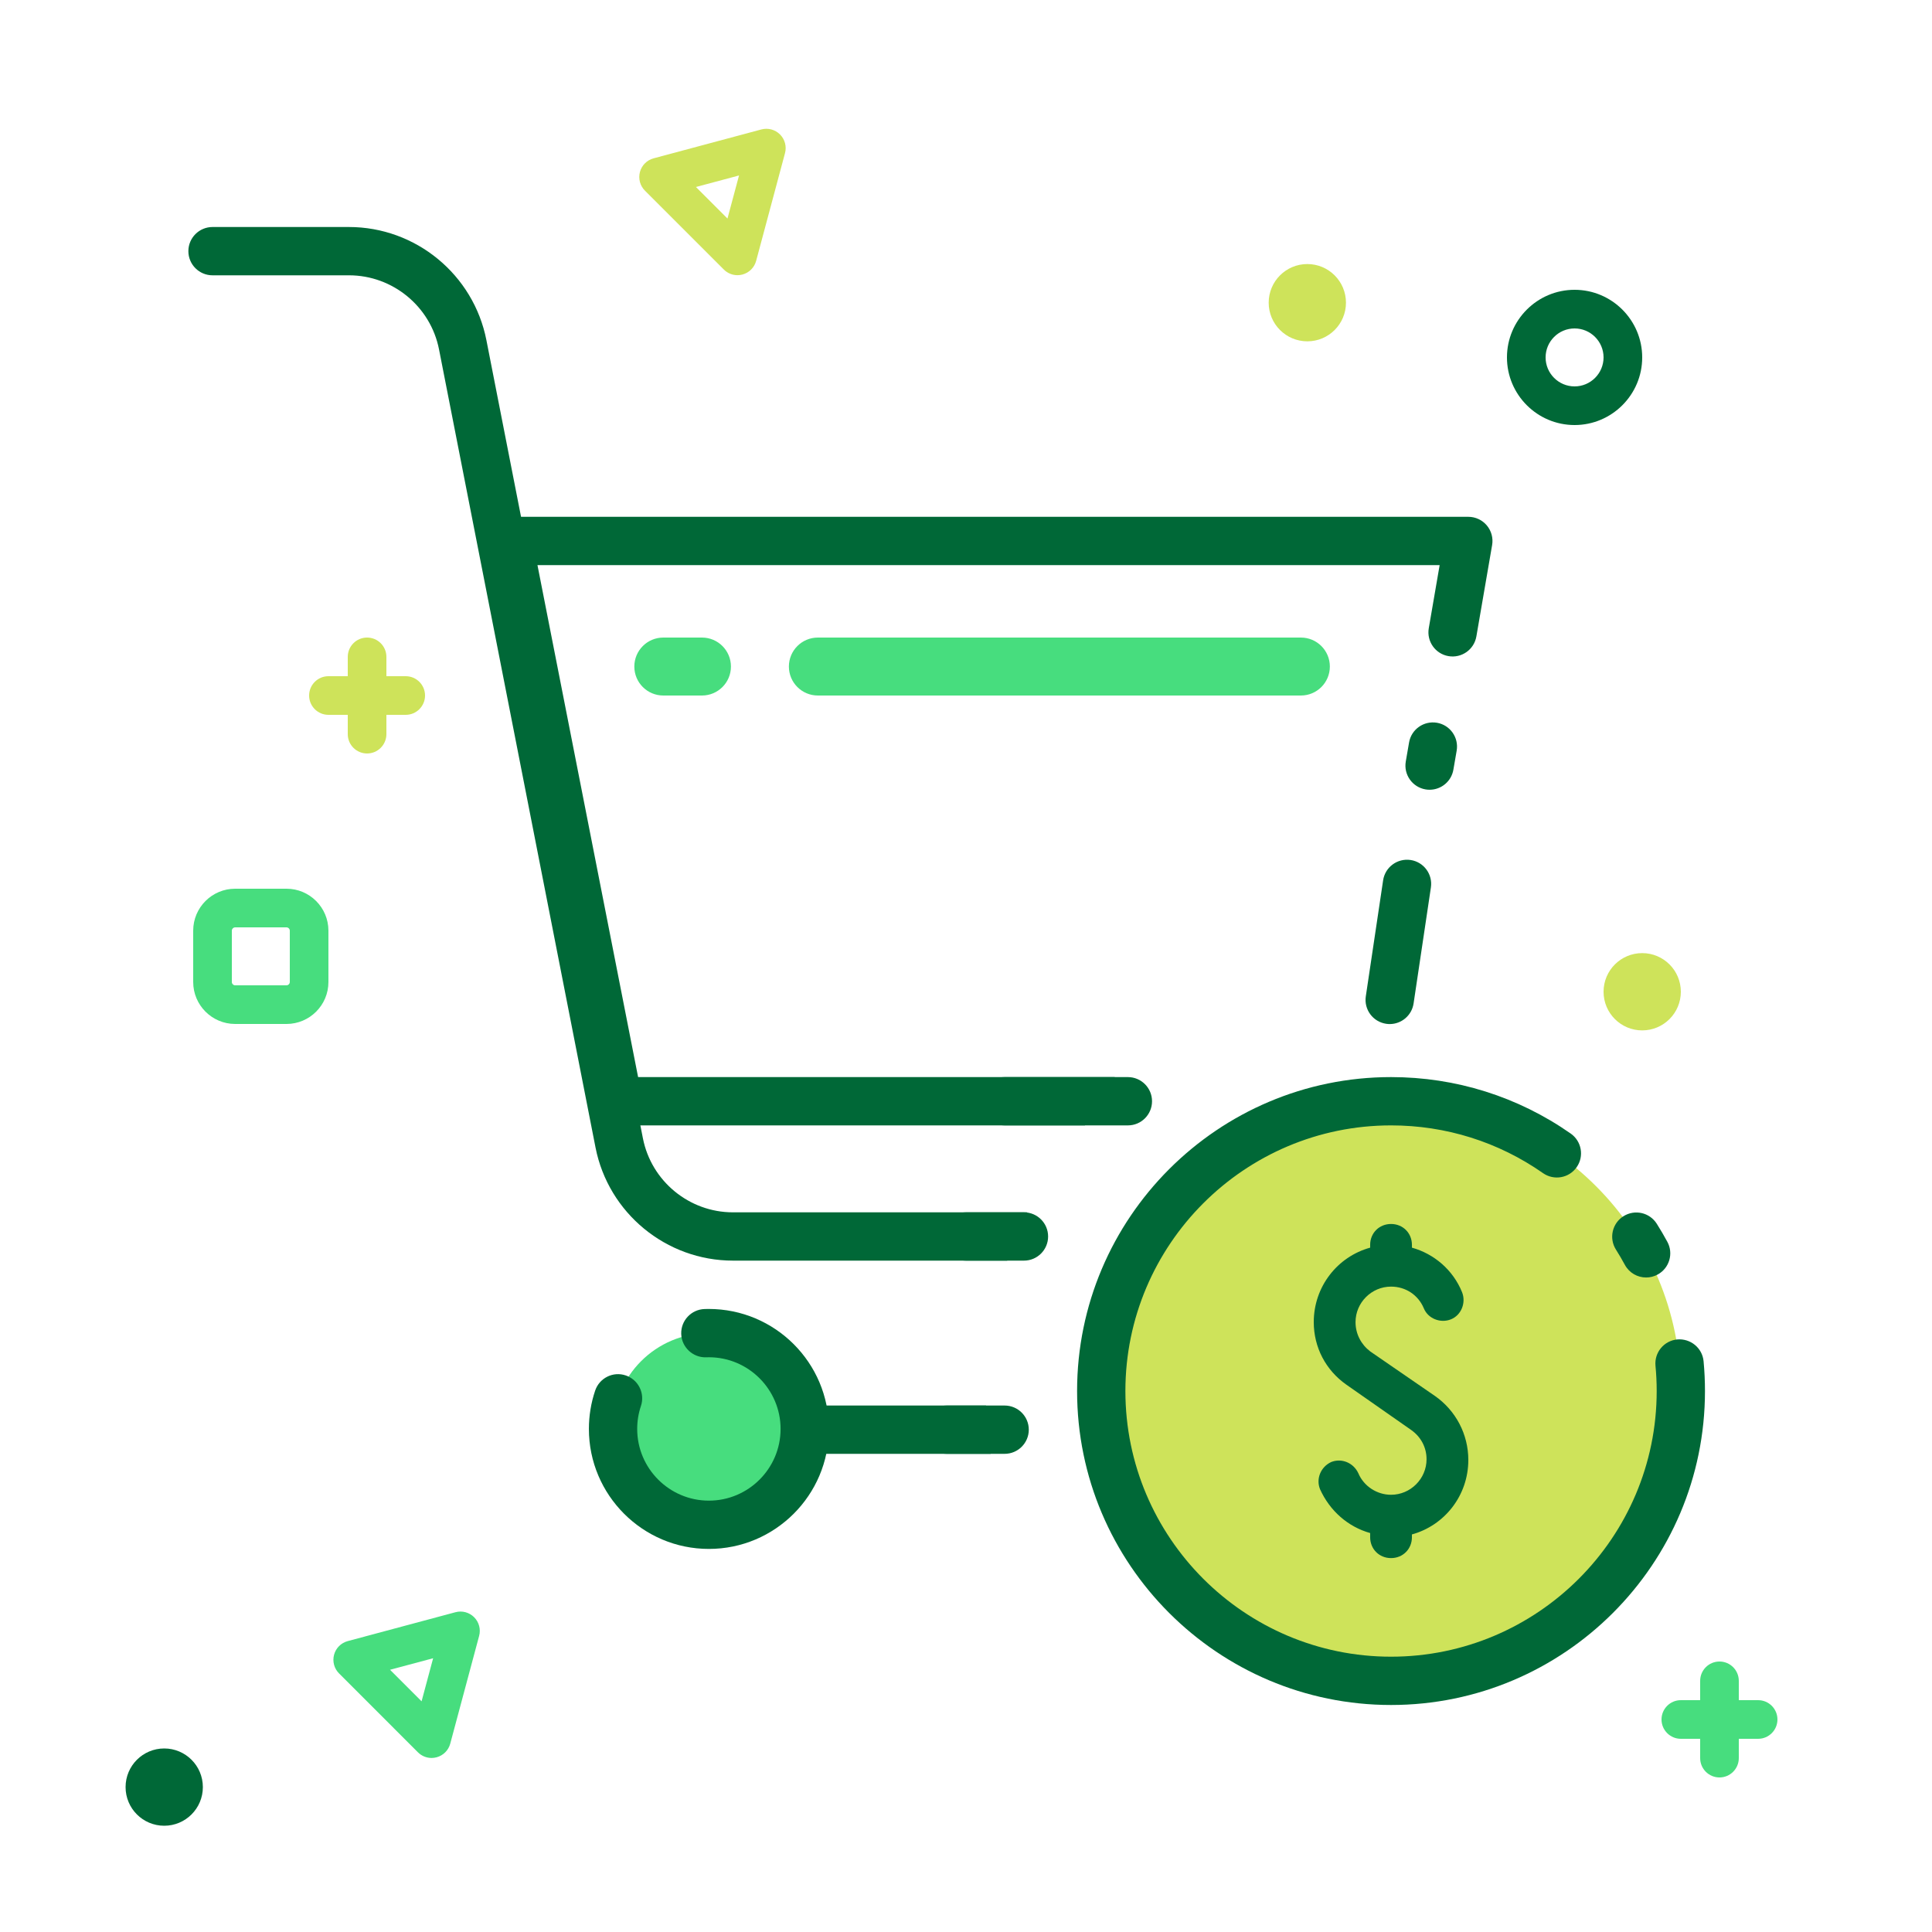 <?xml version="1.0" encoding="iso-8859-1"?>
<!-- Generator: Adobe Illustrator 18.0.0, SVG Export Plug-In . SVG Version: 6.00 Build 0)  -->
<!DOCTYPE svg PUBLIC "-//W3C//DTD SVG 1.1//EN" "http://www.w3.org/Graphics/SVG/1.1/DTD/svg11.dtd">
<svg version="1.1" id="Layer_2" xmlns="http://www.w3.org/2000/svg" xmlns:xlink="http://www.w3.org/1999/xlink" x="0px" y="0px"
	 width="100px" height="100px" viewBox="0 0 100 100" style="enable-background:new 0 0 100 100;" xml:space="preserve">
<g>
	<path style="fill:#006837;" d="M51.038,72.75H40c-0.69,0-1.25,0.56-1.25,1.25s0.56,1.25,1.25,1.25h11.277
		C51.149,74.431,51.068,73.598,51.038,72.75z"/>
	<path style="fill:#006837;" d="M53.169,62.75H37.938c-2.265,0-4.226-1.613-4.662-3.836l-8.1-41.309
		c-0.666-3.393-3.658-5.855-7.115-5.855H11c-0.69,0-1.25,0.56-1.25,1.25s0.56,1.25,1.25,1.25h7.062c2.265,0,4.226,1.613,4.662,3.836
		l8.1,41.309c0.666,3.393,3.658,5.855,7.115,5.855h14.191C52.422,64.389,52.771,63.557,53.169,62.75z"/>
</g>
<g>
	<path style="fill:#006837;" d="M57.703,55.75H33.028l-5.209-26.5h46.697l-0.563,3.267c-0.117,0.68,0.339,1.327,1.02,1.444
		c0.681,0.117,1.327-0.339,1.444-1.02l0.815-4.729c0.063-0.363-0.039-0.736-0.276-1.018C76.719,26.913,76.369,26.75,76,26.75H26.3
		c-0.374,0-0.728,0.167-0.965,0.456s-0.333,0.668-0.261,1.035l5.7,29c0.115,0.586,0.629,1.009,1.227,1.009h24.152
		C56.934,57.349,56.78,56.506,57.703,55.75z"/>
	<path style="fill:#006837;" d="M73.997,40.877c0.597,0,1.125-0.429,1.23-1.038l0.17-0.985c0.117-0.68-0.339-1.327-1.02-1.444
		c-0.681-0.115-1.327,0.339-1.444,1.02l-0.17,0.985c-0.117,0.68,0.339,1.327,1.02,1.444C73.854,40.872,73.926,40.877,73.997,40.877z
		"/>
</g>
<g>
	<path style="fill:#CEE35A;" d="M72,87c8.284,0,15-6.716,15-15s-6.716-15-15-15s-15,6.716-15,15S63.716,87,72,87z"/>
	<path style="fill:#006837;" d="M72,88.25c-8.96,0-16.25-7.29-16.25-16.25S63.04,55.75,72,55.75c3.349,0,6.565,1.011,9.3,2.923
		c0.566,0.396,0.704,1.175,0.308,1.741c-0.396,0.566-1.174,0.703-1.741,0.308C77.555,59.104,74.834,58.25,72,58.25
		c-7.582,0-13.75,6.168-13.75,13.75S64.418,85.75,72,85.75S85.75,79.582,85.75,72c0-0.438-0.021-0.878-0.062-1.309
		c-0.065-0.687,0.439-1.297,1.127-1.362c0.685-0.058,1.297,0.439,1.362,1.127c0.048,0.508,0.072,1.028,0.072,1.544
		C88.25,80.96,80.96,88.25,72,88.25z M85.203,66.123c-0.444,0-0.874-0.237-1.1-0.655c-0.146-0.269-0.3-0.533-0.463-0.791
		c-0.369-0.584-0.195-1.356,0.389-1.725s1.356-0.195,1.725,0.389c0.193,0.305,0.375,0.617,0.548,0.936
		c0.329,0.607,0.103,1.366-0.504,1.694C85.608,66.074,85.404,66.123,85.203,66.123z"/>
</g>
<path style="fill:#006837;" d="M76,75.568c0-1.333-0.649-2.559-1.73-3.315l-3.351-2.306c-0.468-0.36-0.757-0.901-0.757-1.514
	c0-1.009,0.829-1.838,1.838-1.838c0.757,0,1.405,0.432,1.694,1.117c0.216,0.541,0.865,0.793,1.405,0.577s0.793-0.865,0.577-1.405
	c-0.468-1.153-1.441-1.982-2.595-2.306v-0.144c0-0.613-0.468-1.081-1.081-1.081s-1.081,0.468-1.081,1.081v0.144
	C69.225,65.045,68,66.595,68,68.432c0,1.297,0.613,2.486,1.694,3.243l3.351,2.342c0.505,0.36,0.793,0.901,0.793,1.514
	c0,1.009-0.829,1.838-1.838,1.838c-0.721,0-1.405-0.432-1.694-1.117c-0.252-0.541-0.865-0.793-1.405-0.577
	c-0.541,0.252-0.793,0.865-0.577,1.405c0.505,1.117,1.441,1.946,2.595,2.27v0.216c0,0.613,0.468,1.081,1.081,1.081
	s1.081-0.468,1.081-1.081v-0.144C74.775,78.955,76,77.405,76,75.568z"/>
<g>
	<path style="fill:#47DD7E;" d="M67.333,36h-25c-0.829,0-1.5-0.671-1.5-1.5s0.671-1.5,1.5-1.5h25c0.829,0,1.5,0.671,1.5,1.5
		S68.162,36,67.333,36z M36.333,36h-2c-0.829,0-1.5-0.671-1.5-1.5s0.671-1.5,1.5-1.5h2c0.829,0,1.5,0.671,1.5,1.5
		S37.162,36,36.333,36z"/>
</g>
<g>
	<path style="fill:#47DD7E;" d="M14.83,53H12.17C10.974,53,10,52.026,10,50.83V48.17c0-1.197,0.974-2.17,2.17-2.17h2.659
		c1.197,0,2.17,0.974,2.17,2.17v2.659C17,52.026,16.026,53,14.83,53z M12.17,48C12.08,48,12,48.08,12,48.17v2.659
		C12,50.92,12.08,51,12.17,51h2.659C14.92,51,15,50.92,15,50.83V48.17C15,48.08,14.92,48,14.83,48H12.17z"/>
</g>
<circle style="fill:#006837;" cx="8.5" cy="92.5" r="2"/>
<circle style="fill:#CEE35A;" cx="85" cy="51.333" r="2"/>
<circle style="fill:#CEE35A;" cx="67.667" cy="15.667" r="2"/>
<g>
	<path style="fill:#006837;" d="M81.5,22c-1.93,0-3.5-1.57-3.5-3.5s1.57-3.5,3.5-3.5s3.5,1.57,3.5,3.5S83.43,22,81.5,22z M81.5,17
		c-0.827,0-1.5,0.673-1.5,1.5s0.673,1.5,1.5,1.5s1.5-0.673,1.5-1.5S82.327,17,81.5,17z"/>
</g>
<g>
	<path style="fill:#CEE35A;" d="M21,37h-4c-0.552,0-1-0.448-1-1s0.448-1,1-1h4c0.552,0,1,0.448,1,1S21.552,37,21,37z"/>
</g>
<g>
	<path style="fill:#CEE35A;" d="M19,39c-0.552,0-1-0.448-1-1v-4c0-0.552,0.448-1,1-1s1,0.448,1,1v4C20,38.552,19.552,39,19,39z"/>
</g>
<g>
	<path style="fill:#47DD7E;" d="M91,90h-4c-0.552,0-1-0.448-1-1s0.448-1,1-1h4c0.552,0,1,0.448,1,1S91.552,90,91,90z"/>
</g>
<g>
	<path style="fill:#47DD7E;" d="M89,92c-0.552,0-1-0.448-1-1v-4c0-0.552,0.448-1,1-1s1,0.448,1,1v4C90,91.552,89.552,92,89,92z"/>
</g>
<g>
	<path style="fill:#47DD7E;" d="M22.339,90.992c-0.262,0-0.517-0.103-0.707-0.293l-4.082-4.083
		c-0.253-0.252-0.352-0.621-0.259-0.966c0.092-0.345,0.362-0.615,0.707-0.707l5.577-1.495c0.344-0.093,0.713,0.006,0.966,0.259
		c0.253,0.252,0.352,0.621,0.259,0.966l-1.495,5.577c-0.092,0.345-0.362,0.615-0.707,0.707
		C22.512,90.98,22.425,90.992,22.339,90.992z M20.188,86.427l1.633,1.633l0.598-2.23L20.188,86.427z"/>
</g>
<g>
	<path style="fill:#CEE35A;" d="M38.172,14.244c-0.262,0-0.517-0.103-0.707-0.293l-4.083-4.083
		c-0.253-0.252-0.352-0.621-0.259-0.966c0.092-0.345,0.362-0.615,0.707-0.707l5.577-1.495c0.345-0.092,0.713,0.006,0.966,0.259
		c0.252,0.252,0.352,0.621,0.259,0.966l-1.494,5.577c-0.092,0.345-0.362,0.615-0.707,0.707
		C38.346,14.232,38.259,14.244,38.172,14.244z M36.021,9.679l1.633,1.633l0.598-2.23L36.021,9.679z"/>
</g>
<g>
	<circle style="fill:#47DD7E;" cx="36.692" cy="73.961" r="4.961"/>
	<path style="fill:#006837;" d="M36.692,80.172c-3.425,0-6.211-2.786-6.211-6.211c0-0.678,0.109-1.345,0.324-1.983
		c0.22-0.653,0.927-1.008,1.583-0.786c0.654,0.22,1.006,0.929,0.786,1.583c-0.128,0.381-0.193,0.78-0.193,1.187
		c0,2.046,1.665,3.711,3.711,3.711s3.711-1.665,3.711-3.711s-1.665-3.711-3.711-3.711l-0.142,0.003
		c-0.683,0.023-1.268-0.519-1.29-1.209c-0.022-0.69,0.519-1.268,1.209-1.29l0.213-0.004c3.435,0,6.221,2.786,6.221,6.211
		S40.117,80.172,36.692,80.172z"/>
</g>
<g>
	<path style="fill:#006837;" d="M58.379,58.25H52c-0.69,0-1.25-0.56-1.25-1.25s0.56-1.25,1.25-1.25h6.379
		c0.69,0,1.25,0.56,1.25,1.25S59.07,58.25,58.379,58.25z"/>
</g>
<g>
	<path style="fill:#006837;" d="M52,75.25h-3c-0.69,0-1.25-0.56-1.25-1.25s0.56-1.25,1.25-1.25h3c0.69,0,1.25,0.56,1.25,1.25
		S52.69,75.25,52,75.25z"/>
</g>
<g>
	<path style="fill:#006837;" d="M53,65.25h-3c-0.69,0-1.25-0.56-1.25-1.25s0.56-1.25,1.25-1.25h3c0.69,0,1.25,0.56,1.25,1.25
		S53.69,65.25,53,65.25z"/>
</g>
<g>
	<path style="fill:#006837;" d="M71.932,53.005c-0.062,0-0.124-0.004-0.186-0.014c-0.683-0.102-1.154-0.738-1.052-1.421l0.896-6.005
		c0.102-0.683,0.737-1.152,1.421-1.052c0.683,0.102,1.154,0.738,1.052,1.421l-0.896,6.005C73.074,52.56,72.541,53.005,71.932,53.005
		z"/>
</g>
</svg>
